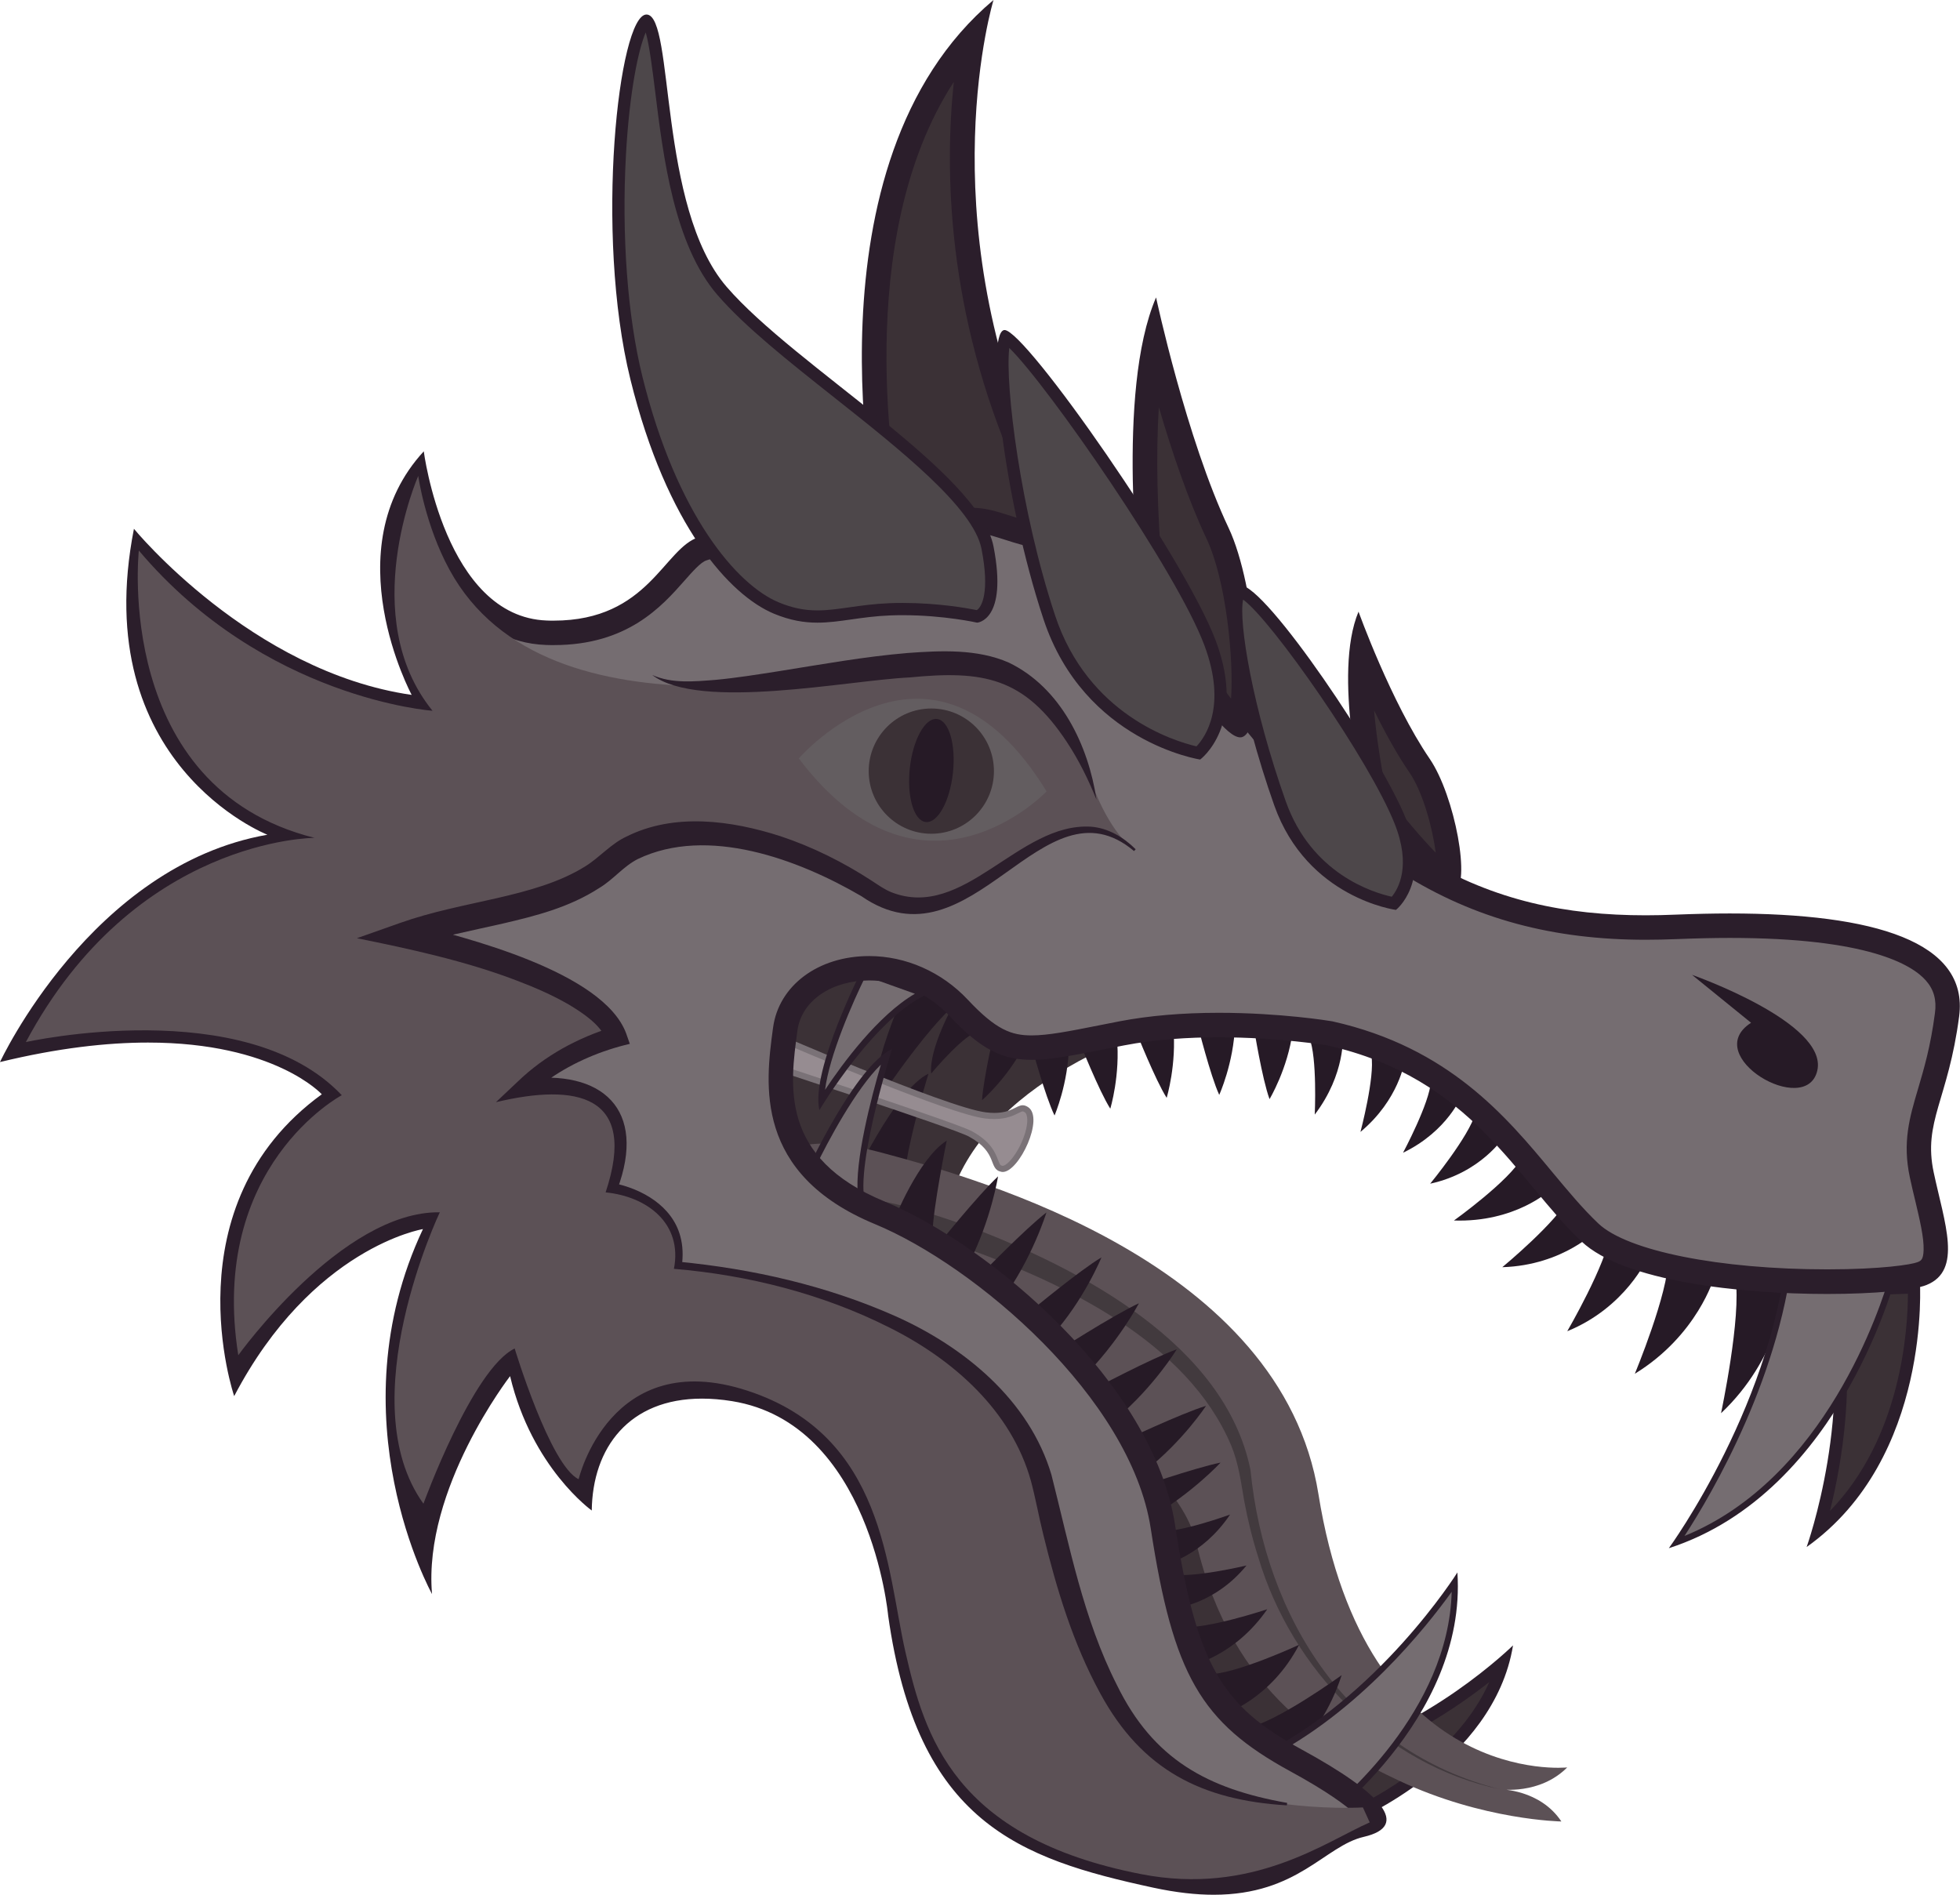 <?xml version="1.0" encoding="UTF-8"?>
<svg xmlns="http://www.w3.org/2000/svg" viewBox="0 0 319.89 309.23">
  <defs>
    <style>
      .cls-1 {
        fill: #968c91;
      }

      .cls-2 {
        fill: #5c5156;
      }

      .cls-3 {
        fill: #7a7277;
      }

      .cls-4 {
        fill: #2b1e2b;
      }

      .cls-5 {
        isolation: isolate;
      }

      .cls-6 {
        fill: #635d60;
      }

      .cls-7 {
        fill: #4d474a;
      }

      .cls-8 {
        fill: #423a3e;
      }

      .cls-9 {
        fill: #756d71;
      }

      .cls-10 {
        mix-blend-mode: darken;
      }

      .cls-11 {
        fill: #3b3136;
      }

      .cls-12 {
        fill: #261a26;
      }
    </style>
  </defs>
  <g class="cls-5">
    <g id="Layer_2" data-name="Layer 2">
      <g id="Layer_2-2" data-name="Layer 2">
        <g id="flamethrower">
          <g id="dragon_head">
            <path class="cls-11" d="M235.62,157.82s-86,5.12-81.76,49.82l42.98,37.08,26.72,47.3-16.72,6.28-89.94-98.2.66-46.97,118.06,4.7Z"/>
            <g>
              <g>
                <path class="cls-11" d="M216.65,287.18c13.09-3.35,23.99-11.77,28.62-15.78-4.19,14.5-20.11,22.77-23.93,24.57l-4.7-8.79Z"/>
                <path class="cls-4" d="M243.07,274.51c-4.97,11.18-16.92,17.96-21.3,20.14l-3.65-6.83c10.54-2.97,19.57-9.07,24.95-13.31M246.94,268.53s-14.19,13.97-31.78,17.98l5.74,10.76s22.92-9.54,26.04-28.74h0Z"/>
              </g>
              <path class="cls-12" d="M149.24,158.27s-7.75,15.94-6.39,22.11c0,0,11.98-18.41,16.48-18.32l-9.43-4.24-.66.44Z"/>
              <g>
                <path class="cls-11" d="M296.79,249.72c1.97-6.76,5.87-23.4,2.12-39.14l13.47-.47c.09,4.84-.38,26.68-15.59,39.61Z"/>
                <path class="cls-4" d="M311.39,211.14c-.01,5.81-1.07,23.45-12.72,35.45,1.96-7.88,4.34-21.69,1.48-35.06l11.24-.39M313.34,209.08l-15.71.54c5.35,20.21-2.77,42.86-2.77,42.86,20.44-14.53,18.48-43.41,18.48-43.41h0Z"/>
              </g>
              <path class="cls-12" d="M138.87,193.35s7.19-15.55,12.67-18.12c0,0-6.41,20.37-3.54,23.89l-9.26-4.47.13-1.29Z"/>
            </g>
            <g>
              <path class="cls-2" d="M126.35,190.48s1.24-6.72,17.44-2.39c16.21,4.33,65.35,18.06,71.39,55.75,7.71,48.12,40.6,44.61,40.6,44.61-4.5,4.52-10.93,3.57-10.93,3.57,0,0,6.5,0,9.98,5.25,0,0-12.77-.19-26.52-6.67-10.87-5.12-27.22-13.84-33.05-38.76-5.83-24.92-77.62-46.99-68.92-61.35Z"/>
              <path class="cls-8" d="M244.86,292.02c-18.86-3.93-34.02-19.52-39.48-37.81-.97-3.04-1.74-6.16-2.32-9.3-.54-3.13-.92-6.13-2.13-9.03-7.13-16.87-27.21-26.5-43.63-32.29-5.79-1.88-11.84-3.73-17.89-4.16,0,0,.17-4,.17-4,6.57.61,12.72,2.69,18.88,4.86,17.93,6.82,41.46,19.11,45.63,39.61,2.39,24.23,16.13,45.93,40.76,52.12h0Z"/>
            </g>
            <g>
              <path class="cls-1" d="M163.67,190.77s-.08,0-.12-.01c-.64-.12-.79-.42-1.11-1.27-.43-1.12-1.09-2.82-4.05-4.44-2.42-1.32-30.25-10.42-34.19-11.71l.93-4.82c4.28,1.86,29.7,12.8,35.72,13.52.5.06.98.09,1.42.09,1.9,0,2.94-.53,3.71-.91.39-.2.68-.34.93-.34.11,0,.29.02.59.21.76.49.88,1.94.31,3.88-.86,2.93-2.91,5.8-4.15,5.8Z"/>
              <path class="cls-3" d="M125.5,169.23c5.61,2.42,29.43,12.61,35.29,13.31.52.06,1.02.09,1.48.09,2.01,0,3.17-.58,3.93-.96.29-.15.57-.29.71-.29.09,0,.23.07.32.13.54.34.58,1.68.1,3.32-.88,3-2.85,5.44-3.7,5.44h0c-.36-.07-.41-.11-.74-.96-.46-1.19-1.15-2.99-4.28-4.7-2.38-1.3-28.67-9.92-33.85-11.61l.73-3.78M124.76,167.81l-1.14,5.87s31.98,10.42,34.52,11.81c4.86,2.65,3.08,5.33,5.31,5.76.07.01.14.02.21.02,2.67,0,6.85-8.86,4.11-10.6-.33-.21-.6-.29-.86-.29-1.01,0-1.81,1.25-4.64,1.25-.41,0-.86-.03-1.36-.09-6.45-.77-36.16-13.73-36.16-13.73h0Z"/>
            </g>
            <g>
              <g>
                <path class="cls-12" d="M291.47,210.62s-1.15,11.14-10.58,20.02c0,0,3.37-15.85,2.34-21.99l8.24,1.98Z"/>
                <path class="cls-12" d="M279.77,208.44s-2.72,9.49-12.95,15.76c0,0,5.51-13.25,5.45-18.74l7.5,2.98Z"/>
                <path class="cls-12" d="M268.89,205.27s-3.53,8.09-13.1,11.99c0,0,6.4-11,7.03-15.96l6.07,3.96Z"/>
                <path class="cls-12" d="M260.78,200.64s-5.54,5.86-15.59,6.17c0,0,9.03-7.45,10.99-11.53l4.6,5.37Z"/>
                <path class="cls-12" d="M252.9,194.3s-5.6,5.22-15.6,4.89c0,0,9.09-6.52,11.1-10.27l4.5,5.38Z"/>
                <path class="cls-12" d="M245.46,185.52s-3.72,5.86-12.04,7.66c0,0,6.39-7.76,7.4-11.55l4.65,3.9Z"/>
                <path class="cls-12" d="M238.61,178.69s-2.27,5.89-9.62,9.44c0,0,4.36-8.15,4.54-11.63l5.09,2.19Z"/>
                <path class="cls-12" d="M229.25,173.15s-.87,6.29-7.21,11.58c0,0,2.39-9.01,1.78-12.43l5.44.85Z"/>
                <path class="cls-12" d="M219.17,168.92s.47,6.34-4.59,12.98c0,0,.43-9.35-.89-12.54l5.48-.44Z"/>
                <path class="cls-12" d="M204.65,167.76s1.34,8.34,2.55,11.62c0,0,2.96-4.92,3.77-11.02l-6.32-.6Z"/>
                <path class="cls-12" d="M195.49,167.35s2.05,8.19,3.5,11.34c0,0,2.36-5.19,2.57-11.36l-6.08.02Z"/>
                <path class="cls-12" d="M185.46,168.44s3.1,7.82,4.95,10.73c0,0,1.67-5.49,1.07-11.63l-6.01.9Z"/>
                <path class="cls-12" d="M176.26,170.21s3.1,7.82,4.95,10.73c0,0,1.67-5.49,1.07-11.63l-6.01.9Z"/>
                <path class="cls-12" d="M168.38,170.79s2.21,8.14,3.73,11.26c0,0,2.26-5.24,2.35-11.42l-6.07.16Z"/>
                <path class="cls-12" d="M162.33,168.12s-1.86,8.04-2.05,11.43c0,0,4.04-3.48,6.81-8.77l-4.75-2.66Z"/>
                <path class="cls-12" d="M155.68,163.84s-4.09,7.24-3.71,11.37c0,0,5.9-7.09,7.9-6.8l-4.19-4.57Z"/>
              </g>
              <g>
                <path class="cls-12" d="M207.3,289.26s7.93-4.35,11.67-15.87c0,0-10.76,7.82-15.64,8.66l3.97,7.21Z"/>
                <path class="cls-12" d="M199.92,279.69s7.49-2.41,12.11-11.26c0,0-10.39,4.83-14.78,4.81l2.68,6.45Z"/>
                <path class="cls-12" d="M194.36,271.8s7.13-1.43,12.47-9.17c0,0-10.08,3.37-14.08,2.88l1.61,6.29Z"/>
                <path class="cls-12" d="M192.09,262.4s6.27-.69,11.35-6.91c0,0-8.94,2.14-12.37,1.42l1.02,5.49Z"/>
                <path class="cls-12" d="M190.27,255.28s5.94-1.34,10.49-8.1c0,0-8.41,3.07-11.72,2.7l1.23,5.4Z"/>
                <path class="cls-12" d="M184.97,243.02s10.05-3.48,14.24-4.32c0,0-4.56,4.93-11.27,8.85l-2.97-4.53Z"/>
                <path class="cls-12" d="M182.99,235.31s9.69-4.61,13.84-5.87c0,0-3.77,5.77-9.94,10.61l-3.91-4.74Z"/>
                <path class="cls-12" d="M178.18,226.86s9.7-5.16,13.88-6.65c0,0-3.65,6.01-9.76,11.21l-4.12-4.56Z"/>
                <path class="cls-12" d="M172.04,220.84s9.63-6.21,13.84-8.14c0,0-3.38,6.46-9.34,12.34l-4.49-4.21Z"/>
                <path class="cls-12" d="M168.48,213.75s7.76-6.45,11.29-8.54c0,0-2.89,7.06-8.15,12.84l-3.14-4.29Z"/>
                <path class="cls-12" d="M160.06,208.05s7.33-7.58,10.73-10.17c0,0-2.34,7.58-7.19,14.15l-3.54-3.98Z"/>
                <path class="cls-12" d="M152.7,203.63s6.93-8.6,10.19-11.64c0,0-1.09,6.96-4.73,14.16l-5.46-2.52Z"/>
                <path class="cls-12" d="M145.85,199.27s4.06-10.24,8.66-13.11c0,0-2.3,11.33-2.3,15.09l-6.37-1.98Z"/>
              </g>
            </g>
            <g>
              <g>
                <g>
                  <path class="cls-9" d="M273.65,251.7c3.58-5.3,16.99-26.53,18.73-49.61l16.72,5.57c-1.12,4.08-10.38,34.92-35.45,44.04Z"/>
                  <path class="cls-4" d="M292.83,202.76l15.66,5.22c-1.54,5.35-10.57,33.32-33.56,42.69,4.47-6.88,16.08-26.54,17.89-47.91M291.93,201.41c-1.78,26.96-19.56,51.26-19.56,51.26,28.44-9.19,37.33-45.33,37.33-45.33l-17.78-5.93h0Z"/>
                </g>
                <g>
                  <path class="cls-9" d="M134.06,179.7c-.17-6.3,5.8-18.66,6.97-21.02l9.52,3.4c-7.16,3.57-14.2,14.01-16.49,17.62Z"/>
                  <path class="cls-4" d="M141.27,159.3l8.05,2.88c-6.05,3.54-11.83,11.43-14.66,15.68.69-5.61,4.54-14.36,6.61-18.55M140.78,158.06s-8.53,16.67-7.05,23.12c0,0,9.31-15.7,18.16-19.15l-11.11-3.97h0Z"/>
                </g>
              </g>
              <g>
                <g>
                  <path class="cls-9" d="M205.96,286.86c16.5-8.1,28.29-24.05,31.47-28.68.45,21.22-19.43,37.16-22.41,39.42l-9.06-10.75Z"/>
                  <path class="cls-4" d="M236.93,259.77c-.52,19.45-18,34.16-21.83,37.15l-8.34-9.89c15-7.58,26.04-21.49,30.18-27.26M237.86,256.63s-12.95,20.65-32.7,30.06l9.78,11.6s24.53-17.51,22.92-41.66h0Z"/>
                </g>
                <g>
                  <path class="cls-9" d="M132.39,190.81c1.14-2.39,7.26-14.87,12.35-18.53-1.37,4.52-5.29,18.3-4.08,23.75l-8.27-5.22Z"/>
                  <path class="cls-4" d="M143.77,173.75c-1.59,5.43-4.3,15.78-3.76,21.28l-6.99-4.41c2.06-4.3,6.71-12.97,10.75-16.87M145.59,171.19c-5.99,2.81-13.85,19.81-13.85,19.81l9.98,6.3c-3.14-3.84,3.87-26.11,3.87-26.11h0Z"/>
                </g>
              </g>
            </g>
            <g>
              <path class="cls-9" d="M198.09,307.23c-2.86,0-6.04-.37-9.45-1.11-21.56-4.66-37.17-10.46-41.7-42.77-.11-1.25-3.28-32.82-27.14-36.66-1.8-.29-3.56-.44-5.22-.44-10.57,0-17.93,6.19-19.62,16.09-2.99-3.12-7.6-9.13-9.76-18.21l-.97-4.07-2.56,3.31c-.5.64-10.28,13.43-12.72,27.91-3.57-10.42-7.56-29.77,1.89-49.83l1.62-3.44-3.75.62c-.73.12-17,3.02-29.79,23.94-1.82-9.04-3.33-29.19,14.77-42.35l1.81-1.31-1.5-1.65c-.34-.37-8.52-9.09-29.83-9.09-6.26,0-13.08.76-20.33,2.27,4.89-8.44,18.57-28.45,40.14-32.23l7.03-1.23-6.64-2.6c-1.09-.43-25.68-10.59-21.22-43.64,6.34,6.65,22.69,21.63,43.76,24.66l3.92.56-1.87-3.49c-.11-.21-10.27-19.54-.91-34.1,1.86,8.12,7.3,24.4,21.15,24.9.41.01.81.02,1.2.02,11.13,0,16.15-5.68,19.82-9.83,1.65-1.86,3.07-3.47,4.51-3.9.44-.13,1.1-.36,1.97-.66,5.05-1.75,18.47-6.41,33.41-6.41,19.23,0,34.3,7.51,44.78,22.32,27.36,38.66,49.26,46.58,73.73,46.58,1.61,0,3.3-.04,5.02-.11,3.03-.13,5.96-.19,8.7-.19,22.15,0,30.44,4.15,33.5,7.64,1.67,1.9,2.31,4.16,1.95,6.89-.73,5.6-1.84,9.36-2.83,12.68-1.35,4.57-2.43,8.19-1.29,13.48.27,1.24.56,2.48.85,3.68,1.83,7.67,2.3,11.17-.82,12.42-1.63.65-7.46,1.31-15.45,1.31-13.95,0-32.46-2.1-38.73-8.02-2.65-2.5-5.1-5.45-7.69-8.58-7.71-9.28-16.44-19.81-34.72-23.92l-.11-.02c-.33-.05-8.18-1.34-18.06-1.34-5.83,0-11.16.46-15.83,1.35-1.21.23-2.35.46-3.44.67-4.87.96-8.38,1.66-11.28,1.66-3.78,0-6.79-1.03-11.89-6.47-3.86-4.12-9.19-6.48-14.63-6.48-7.28,0-12.92,4.09-13.7,9.95l-.04.29c-1.17,8.78-2.94,22.06,15.48,29.68,16.73,6.92,42.8,29.13,46.2,51.2,3.55,23.1,7.82,30.59,21.76,38.19,12.53,6.83,12.74,9.54,12.74,9.64h0s-.4.47-2.16.88c-2.62.61-4.85,2.09-7.21,3.67-4.02,2.69-8.57,5.73-16.84,5.73Z"/>
              <path class="cls-4" d="M67.51,83.96c2.89,8.96,9.07,20.85,21.6,21.3.43.02.86.02,1.28.02,12.03,0,17.62-6.32,21.32-10.51,1.32-1.5,2.69-3.04,3.58-3.31.5-.15,1.15-.38,2.05-.69,5.43-1.89,18.16-6.3,32.76-6.3,18.54,0,33.06,7.22,43.14,21.47,24.15,34.13,45.28,47.43,75.36,47.43,1.64,0,3.36-.04,5.11-.11,3.01-.12,5.91-.19,8.62-.19,22.53,0,29.72,4.36,32,6.96,1.29,1.47,1.76,3.15,1.47,5.31-.71,5.44-1.8,9.12-2.76,12.37-1.38,4.66-2.57,8.68-1.33,14.47.27,1.27.57,2.52.86,3.72.74,3.13,1.45,6.08,1.38,8.12-.05,1.59-.45,1.75-1,1.97-.95.38-5.8,1.17-14.71,1.17-17.61,0-32.62-3-37.36-7.47-2.56-2.42-4.97-5.33-7.53-8.4-7.52-9.06-16.88-20.33-35.82-24.59l-.11-.02-.11-.02c-.34-.06-8.34-1.37-18.39-1.37-5.96,0-11.41.47-16.21,1.39-1.22.23-2.36.46-3.45.68-4.75.94-8.19,1.62-10.89,1.62-3.29,0-5.81-.9-10.43-5.84-4.24-4.52-10.1-7.11-16.09-7.11-8.31,0-14.76,4.81-15.68,11.69l-.04.28c-1.18,8.82-3.15,23.58,16.7,31.79,16.3,6.75,41.7,28.31,44.98,49.65,3.67,23.88,8.14,31.66,22.78,39.64,6.18,3.37,9.15,5.63,10.55,6.95-2.73.75-4.97,2.24-7.33,3.82-3.97,2.65-8.07,5.39-15.73,5.39-2.72,0-5.76-.36-9.03-1.07-21.4-4.63-35.75-9.98-40.13-41.01-.24-2.47-3.89-34.43-28.82-38.44-1.91-.31-3.77-.46-5.54-.46-10.21,0-17.68,5.23-20.62,13.85-2.49-3.24-5.29-8.03-6.81-14.43l-1.93-8.14-5.12,6.61c-.43.55-7.47,9.77-11.28,21.51-2.48-10.58-3.52-25.72,3.84-41.35l3.24-6.88-7.51,1.23c-.71.12-15.48,2.74-28.21,20.4-.2-2.15-.29-4.55-.17-7.1.61-11.94,5.6-21.4,14.85-28.12l3.61-2.62-3-3.3c-.36-.4-9.12-9.75-31.31-9.75-5.09,0-10.53.49-16.26,1.46,6.05-9.27,18.41-24.3,36.41-27.45l13.82-2.43-13.04-5.23c-.98-.39-22.15-9.25-20.39-37.38,7.9,7.56,23.05,19.53,41.9,22.25l7.82,1.12-3.72-6.97c-.09-.18-7.74-14.78-3.2-27.56M69.19,73.63c-14.81,16-2,39.78-2,39.78-26.22-3.78-45.33-27.11-45.33-27.11-7.56,38.44,21.78,49.93,21.78,49.93C14.89,141.26,0,173.33,0,173.33c9.52-2.31,17.51-3.18,24.16-3.18,20.68,0,28.36,8.44,28.36,8.44-24.96,18.15-14.3,49.26-14.3,49.26,12.74-24.3,30.81-27.26,30.81-27.26-14.52,30.81,1.48,59.56,1.48,59.56-1.48-17.19,12.74-35.56,12.74-35.56,3.56,14.96,13.33,21.93,13.33,21.93.13-10.24,6.07-18.26,17.99-18.26,1.53,0,3.17.13,4.9.41,22.61,3.64,25.48,34.96,25.48,34.96,4.74,33.78,21.33,39.7,43.26,44.44,3.76.81,7.02,1.16,9.87,1.16,13.77,0,18.12-7.98,24.5-9.45,7.7-1.78,2.96-7.11-10.07-14.22-13.04-7.11-17.19-13.63-20.74-36.74-3.56-23.11-30.22-45.63-47.41-52.74-17.19-7.11-15.41-18.96-14.22-27.85.68-5.07,5.79-8.22,11.71-8.22,4.45,0,9.36,1.78,13.17,5.85,5,5.34,8.5,7.11,13.35,7.11,3.77,0,8.35-1.07,15.09-2.36,5.14-.99,10.53-1.32,15.45-1.32,9.83,0,17.73,1.32,17.73,1.32,23.7,5.33,30.81,21.93,41.48,32,6.89,6.51,25.91,8.57,40.1,8.57,7.77,0,14.1-.62,16.19-1.46,5.93-2.37,2.96-10.07,1.19-18.37s2.37-11.85,4.15-25.48c1.59-12.18-13.85-16.79-37.44-16.79-2.82,0-5.75.07-8.78.19-1.67.07-3.32.11-4.94.11-26.03,0-46.44-9.48-72.1-45.74-12.87-18.19-30.62-23.16-46.41-23.16-17.65,0-32.83,6.22-35.96,7.16-5.79,1.74-8.18,13.65-23.76,13.65-.37,0-.75,0-1.13-.02-16.59-.59-20.07-27.63-20.07-27.63h0Z"/>
            </g>
            <g class="cls-10">
              <path class="cls-2" d="M184.08,137.79s-3.48-2.86-6.28-11.05c-2.8-8.19-9.76-19.3-23.43-18.41s-64.96,14.07-81-15.33c-4-7.33-5.11-15.33-5.11-15.33,0,0-10.11,23,2.33,38.33,0,0-27.48-1.93-47.93-26.15,0,0-4.22,38.67,28.67,46.89,0,0-29.33,0-47.11,33.33,0,0,35.78-8,51.56,8.67,0,0-21.78,11.56-16.89,42.44,0,0,16.89-23.56,32.89-23.33,0,0-14.67,30.89-2.67,47.56,0,0,8-22,14.89-25.33,0,0,5.78,19.11,10.44,21.33,0,0,5.11-21.78,27.56-14.44,22.44,7.33,22.67,29.11,25.78,42.67,3.11,13.56,7.82,30.25,38.44,36.22,18.22,3.56,30.22-5.33,37.33-8.44l-1.11-2.44s-18.89,1.11-29.33-6c-10.44-7.11-14.44-11.78-18.44-27.56s-3.47-32.49-28.33-45c-17.67-8.89-35.67-9.89-35.67-9.89,0,0,2.18-10.34-10.74-12.62,0,0,8.3-18.27-14.26-16.72,0,0,11.67-9.44,15.67-8.11,0,0-14.56-14.44-34.56-16.56,0,0,26.89-4.15,40.07-15.11,0,0,9.94-7.61,39.85,9.48,6.22,3.56,17.33-6.52,22.81-9.04,5.48-2.52,5.85-4.86,14.56-.06Z"/>
            </g>
            <g>
              <path class="cls-6" d="M130.37,123.78s21.75-25.15,40.44,5.38c0,0-20.22,21.29-40.44-5.38Z"/>
              <circle class="cls-11" cx="152" cy="125.85" r="10.22"/>
              <ellipse class="cls-12" cx="151.99" cy="125.74" rx="8.46" ry="3.54" transform="translate(10.59 263.27) rotate(-83.8)"/>
            </g>
            <path class="cls-12" d="M276.19,159.11s22.21,7.8,20.41,15.61-19.21-2.4-10.81-7.8l-9.61-7.8Z"/>
            <g>
              <g>
                <g>
                  <path class="cls-11" d="M236.38,143.64c-2.28-1.34-7.67-7.42-11.93-13.05-.05-.28-.12-.64-.22-1.15-1.89-9.67-2.57-17.33-2.02-22.9,2.16,5.21,5.61,12.76,9.48,18.44,3.5,5.13,5.33,15.74,4.68,18.67Z"/>
                  <path class="cls-4" d="M224.26,115.93c1.72,3.5,3.69,7.1,5.79,10.17,2.2,3.22,3.74,9,4.28,13.07-2.28-2.34-5.26-5.83-7.99-9.42-.04-.21-.08-.44-.14-.7-.97-4.93-1.61-9.31-1.94-13.12M221.73,99.81c-4.29,10.19.87,30.88.81,31.56,0,0,10.85,14.51,14.33,14.51.15,0,.28-.03.4-.08,2.93-1.34.17-15.96-3.93-21.96-6.33-9.27-11.62-24.03-11.62-24.03h0Z"/>
                </g>
                <g>
                  <path class="cls-11" d="M201.89,118.51h0ZM202.15,118.16c-2.61-1.62-9.21-11.97-14.21-21.44-.02-.41-.07-1.02-.16-2.06-1.39-16.66-1.16-29.53.66-38.42,2.03,8.05,5.7,21.12,10.28,30.8,4.14,8.75,5.34,27.66,3.43,31.12Z"/>
                  <path class="cls-4" d="M189.14,66.46c2.04,7,4.71,14.96,7.77,21.44,3.23,6.83,4.46,19.77,4.01,26.12-2.99-3.83-7.46-11.16-11.02-17.85-.03-.42-.07-.95-.13-1.67-.93-11.09-1.13-20.46-.63-28.03M203.36,116.53h0s0,0,0,0M188.68,48.54c-6.65,15.48-2.57,47.64-2.73,48.69,0,0,12.11,23.11,16.47,23.11.17,0,.32-.03.47-.11,3.88-1.92,2.12-24.59-2.36-34.05-6.92-14.62-11.85-37.64-11.85-37.64h0Z"/>
                </g>
                <g>
                  <path class="cls-11" d="M169.83,87.41c-1.34,0-3.32-.63-5.23-1.24-1.17-.37-2.38-.76-3.49-1.01-.92-.21-1.88-.31-2.96-.31-1.95,0-3.87.33-5.73.66-1.56.27-3.03.53-4.26.53-1.68,0-2.51-.43-3.07-1.62-.71-3.48-10-51.95,13.61-78.3-2.19,12.11-4.56,39.16,9.02,69.95,3.92,8.88,3.13,10.85,2.93,11.16-.12.18-.66.19-.83.19Z"/>
                  <path class="cls-4" d="M155.67,13.37c-1.5,14.28-1.19,37.62,10.23,63.51,2.04,4.62,2.69,7.12,2.88,8.41-1.05-.21-2.41-.65-3.57-1.02-1.21-.39-2.46-.79-3.65-1.06-1.06-.24-2.17-.36-3.4-.36-2.12,0-4.22.36-6.07.69-1.47.26-2.86.5-3.92.5-.78,0-1.02-.07-1.16-.29-.91-4.6-8.16-44.54,8.66-70.38M169.96,85.41h0M162.15,0c-31.7,26.67-18.96,85.04-18.96,85.04,1,2.33,2.79,3,4.98,3,2.92,0,6.56-1.19,9.98-1.19.86,0,1.7.07,2.51.26,2.84.65,6.58,2.3,9.16,2.3,3.34,0,4.75-2.78-.27-14.15C151.61,34.57,162.15,0,162.15,0h0Z"/>
                </g>
              </g>
              <g>
                <g>
                  <path class="cls-7" d="M133.41,100.62c-2.3,0-4.44-.44-6.73-1.4-7.3-3.04-17.13-14.5-22.82-37.54-6.19-25.07-1.32-57.4,1.67-58.32,1.02.36,1.81,6.77,2.38,11.45,1.28,10.42,3.04,24.68,9.92,32.65,4.43,5.13,11.49,10.72,18.96,16.64,11.3,8.95,22.99,18.2,24.37,25.27,1.32,6.74.22,9.42-.55,10.41-.45.58-.92.77-1.11.82-1.05-.22-6.02-1.21-12.18-1.21-.69,0-1.39.01-2.11.04-2.44.09-4.56.39-6.43.66-1.87.27-3.63.52-5.39.52Z"/>
                  <path class="cls-4" d="M105.39,5.3c.6,2.06,1.11,6.18,1.54,9.64,1.3,10.54,3.07,24.98,10.15,33.18,4.49,5.2,11.59,10.82,19.1,16.77,10.64,8.42,22.7,17.97,24.01,24.68,1.39,7.1.02,9.54-.77,10-1.53-.31-6.3-1.17-12.08-1.17-.72,0-1.44.01-2.14.04-2.49.1-4.64.4-6.53.67-1.91.27-3.56.51-5.25.51-2.19,0-4.15-.41-6.34-1.32-6.75-2.81-16.63-14.15-22.24-36.86-2.43-9.84-3.4-23.01-2.68-36.15.58-10.5,2.08-17.37,3.23-20M105.51,2.37c-4.53,0-8.52,35.65-2.62,59.56,5.93,24,16.3,35.26,23.41,38.22,2.67,1.11,4.93,1.47,7.11,1.47,3.62,0,7.05-.99,11.85-1.18.7-.03,1.39-.04,2.07-.04,6.77,0,12.15,1.22,12.15,1.22,0,0,5.04-.3,2.67-12.44-2.37-12.15-32.3-29.33-43.56-42.37S110.11,2.63,105.56,2.37c-.02,0-.03,0-.05,0h0Z"/>
                </g>
                <g>
                  <path class="cls-7" d="M195.6,122.9c-2.81-.58-18.52-4.61-24.33-22.12-6.38-19.21-8.82-42.84-7.14-45.83,3.87,2.08,28.38,36.6,33.39,50.05,4.21,11.3-.58,16.68-1.92,17.9Z"/>
                  <path class="cls-4" d="M164.73,56.79c6.28,6.13,27.37,36.52,31.85,48.56,3.67,9.85.19,14.88-1.3,16.46-3.68-.86-17.69-5.15-23.07-21.34-5.69-17.15-8.19-37.64-7.49-43.68M163.95,53.87s-.06,0-.09,0c-3.02.69-.19,27.21,6.46,47.22s25.56,22.87,25.56,22.87c0,0,7.67-5.65,2.57-19.32-5.05-13.55-31.09-50.78-34.5-50.78h0Z"/>
                </g>
                <g>
                  <path class="cls-7" d="M227.51,147.44c-2.45-.45-13.96-3.24-18.6-16.33-5.22-14.71-8.44-31.44-6.64-34.42.02-.04.11-.18.18-.19,3.29.14,21.86,26.83,26.11,37.58,3.23,8.17-.01,12.3-1.05,13.35Z"/>
                  <path class="cls-4" d="M202.22,97.49s0,0,0,0h0M202.89,97.86c4.65,3.36,20.63,26.21,24.74,36.6,2.71,6.85.62,10.56-.48,11.89-3.13-.69-13.12-3.78-17.3-15.57-5.43-15.31-7.74-29.33-6.96-32.92M202.43,95.51s-.08,0-.12,0c-3.91.55.28,20.77,5.66,35.93,5.38,15.16,19.86,17.06,19.86,17.06,0,0,5.76-4.43,1.67-14.78-4.06-10.26-22.9-38.21-27.06-38.21h0Z"/>
                </g>
              </g>
            </g>
            <path class="cls-4" d="M106.47,110.17c3.25,1.43,6.83,1.05,10.26.79,3.46-.32,6.92-.88,10.38-1.42,6.93-1.1,13.88-2.37,21.02-2.97,5.39-.39,11.35-.7,16.52,1.57,8.49,4.09,12.98,13.5,14.31,22.37-1.33-3.29-2.88-6.44-4.78-9.32-7.01-10.67-13.68-11.81-25.73-10.63-10.06.47-34.23,5.48-41.99-.39h0Z"/>
            <path class="cls-4" d="M185.08,138.89c-14.94-12.58-26.43,19.88-44.49,7.37-10.3-6.02-25.11-11.52-36.48-6.07-2.39,1.21-4.01,3.37-6.3,4.73-4.95,3.21-10.49,4.58-15.76,5.81-5.3,1.21-10.53,2.2-15.45,3.83,0,0-.25-3.99-.25-3.99,9.69,2.41,32.08,8.02,35.84,18.07,0,0,.6,1.72.6,1.72-4.59,1.07-9.15,2.98-13.05,5.68-1.16.77-2.22,1.65-3.26,2.56l-1.26-2.45c13.15-1.78,20.42,4.95,15.51,18.02,0,0-.68-1.1-.68-1.1,4.74.95,9.65,3.74,10.98,8.68.44,1.59.46,3.26.25,4.85,0,0-.56-.69-.56-.69,12.16,1.18,24.15,3.9,35.35,8.86,11.22,4.99,21.93,13.71,25.54,25.94,2.95,11.62,5.21,23.52,10.67,34.27,5.94,12.17,14.82,16.96,27.8,19.26,0,0-.06.4-.06.4-13.87-.84-23.65-5.77-30.42-18.22-4.47-8.18-7.13-17.01-9.32-25.95-.73-2.93-1.29-6.06-2.02-8.76-3.17-11.44-12.68-19.85-23.1-25.05-10.87-5.48-23.04-8.57-35.17-9.58,1.45-7.42-4.39-11.81-11.15-12.48,5.35-16-4.82-17.84-17.9-14.72,0,0,3.56-3.36,3.56-3.36,4.41-4.25,9.83-7.18,15.69-8.96,0,0-1.18,2.19-1.18,2.19-1.01-2.53-3.81-4.38-6.19-5.81-2.71-1.57-5.66-2.84-8.67-3.98-8.2-3.12-17.3-5.11-25.9-6.84,0,0,7.01-2.48,7.01-2.48,5.28-1.87,10.67-2.87,15.85-4.06,5.17-1.19,10.25-2.58,14.43-5.2,2.32-1.44,4.17-3.67,6.67-4.83,7.86-3.96,17.22-2.63,25.13-.09,5.28,1.75,10.25,4.24,14.86,7.23,1.21.79,2.12,1.45,3.26,1.92,11.91,4.7,20.76-11.42,32.61-10.69,2.81.22,5.33,1.74,7.28,3.68,0,0-.27.3-.27.3h0Z"/>
          </g>
        </g>
      </g>
    </g>
  </g>
</svg>